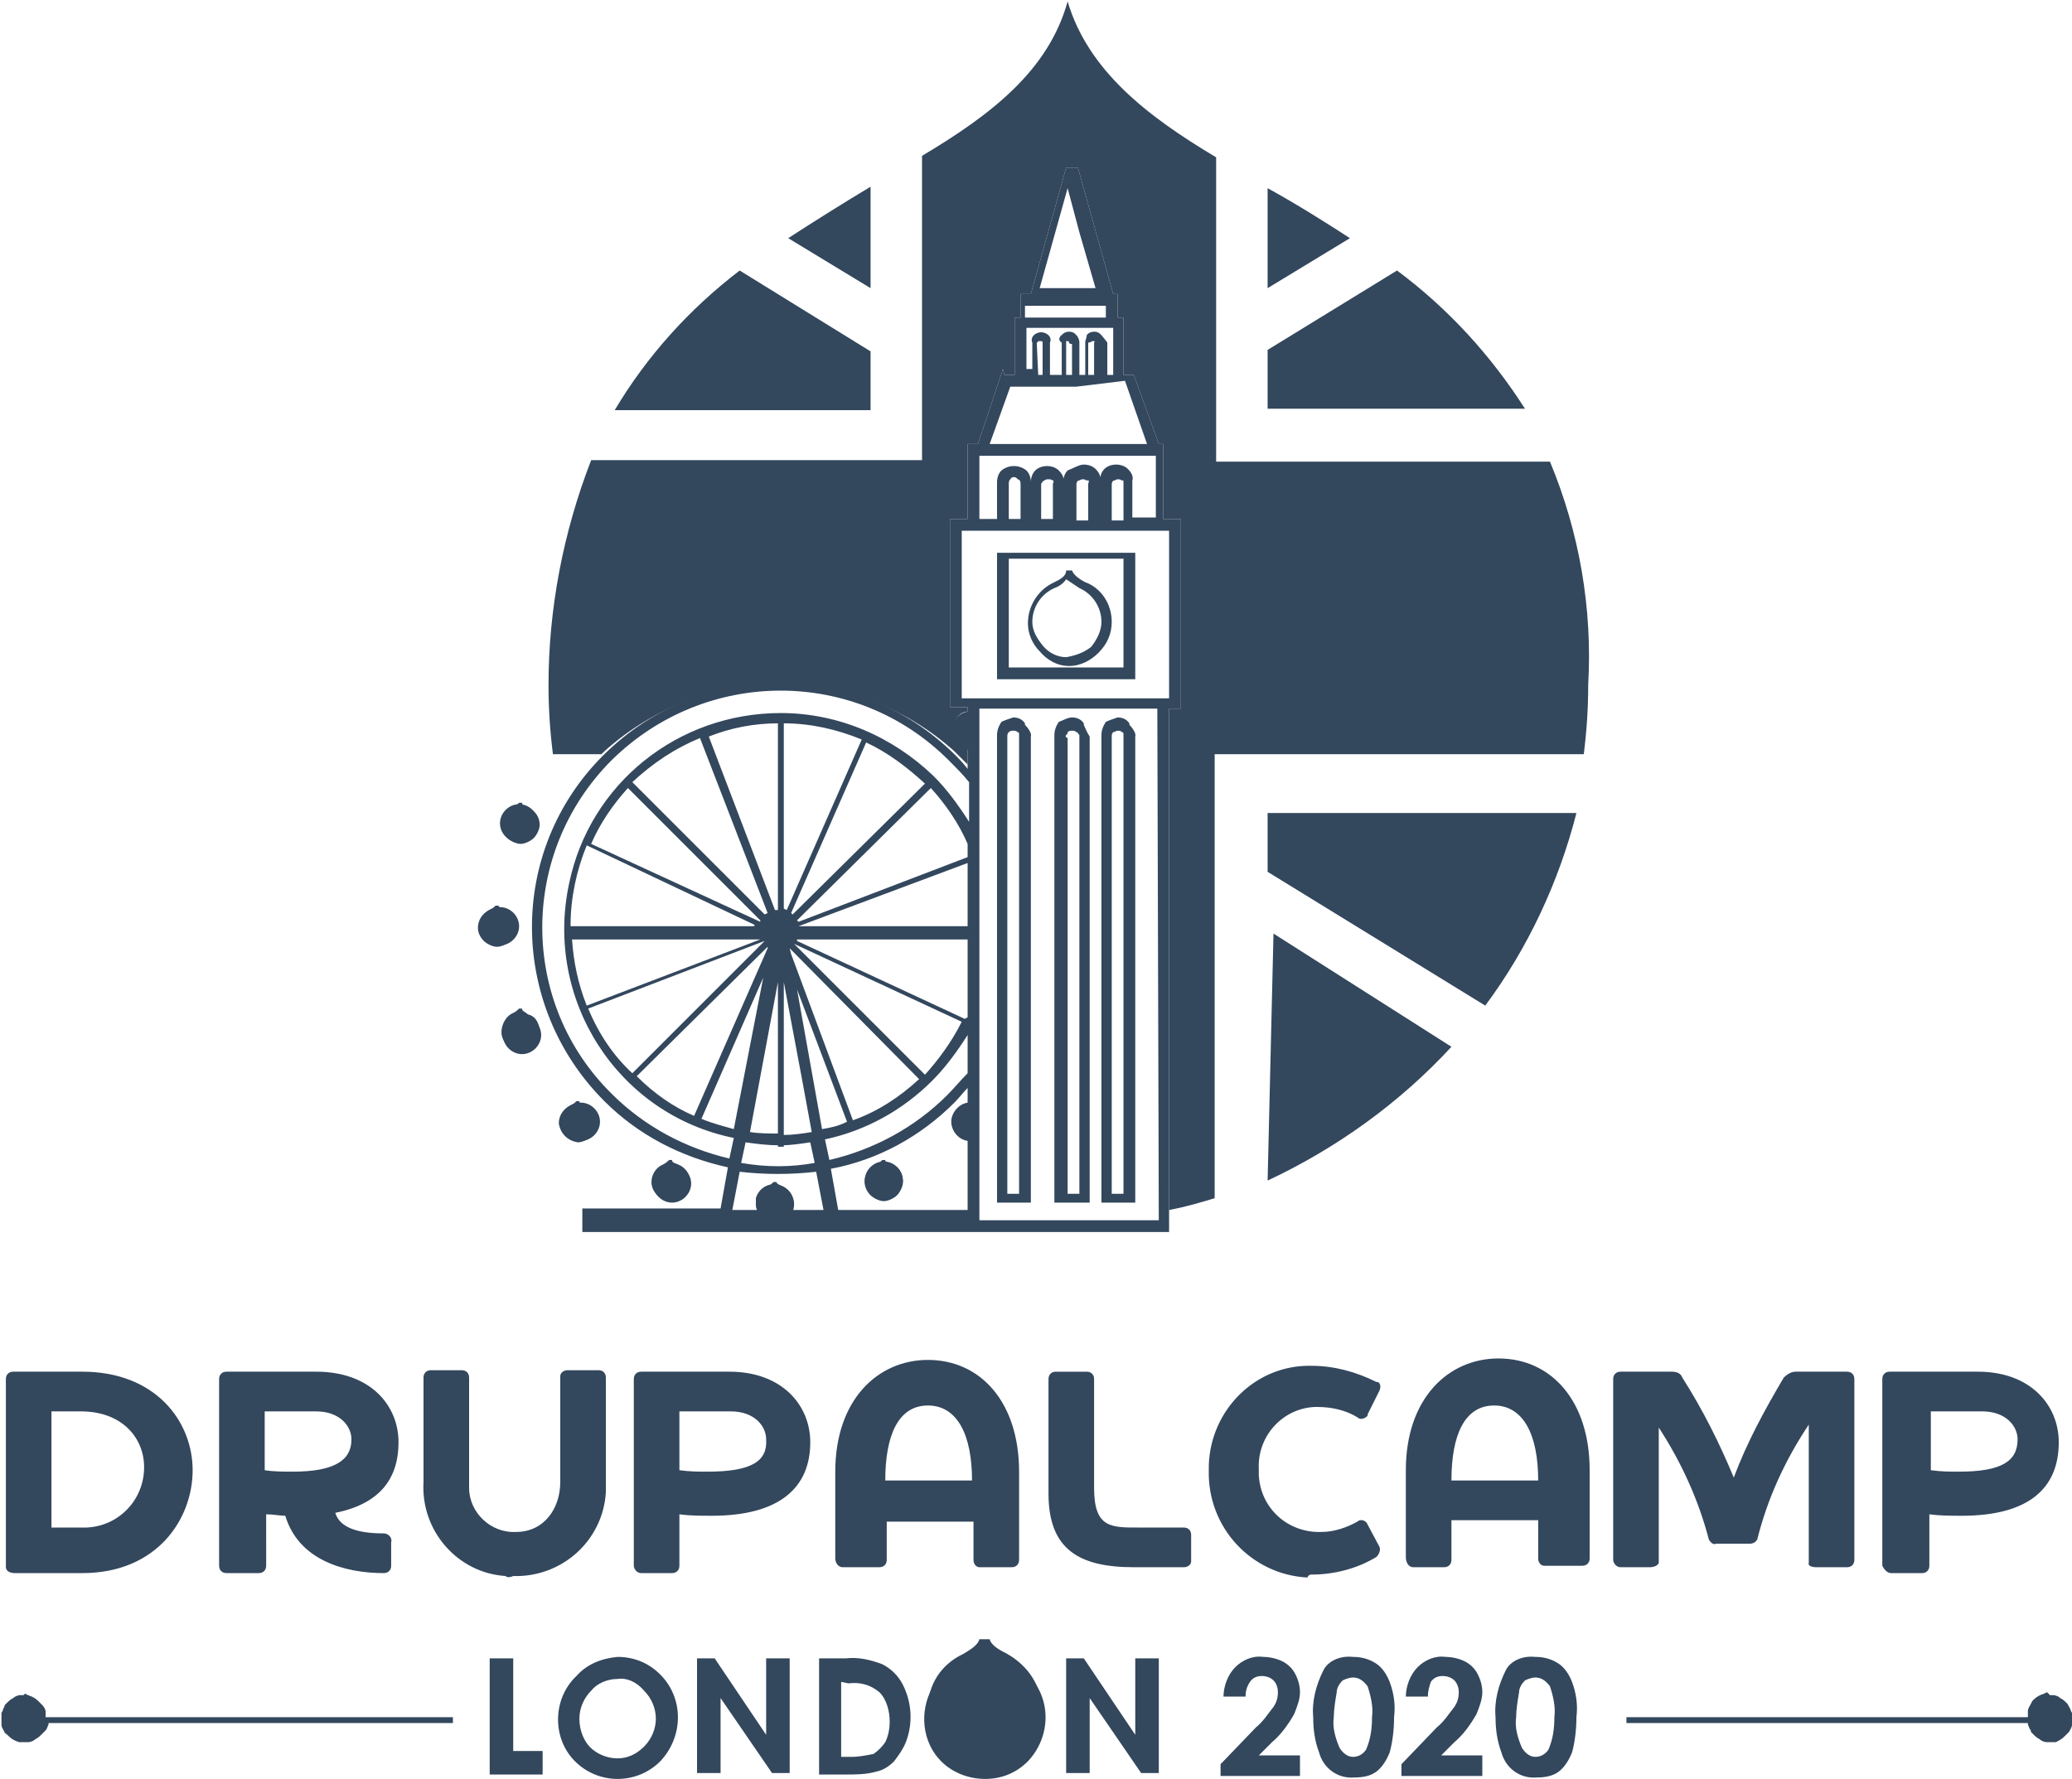 <?xml version="1.0" encoding="utf-8"?>
<!-- Generator: Adobe Illustrator 24.1.0, SVG Export Plug-In . SVG Version: 6.00 Build 0)  -->
<svg version="1.1" id="Layer_1" xmlns="http://www.w3.org/2000/svg" xmlns:xlink="http://www.w3.org/1999/xlink" x="0px" y="0px"
	 viewBox="0 0 140.9 121" style="enable-background:new 0 0 140.9 121;" xml:space="preserve">
<style type="text/css">
	.st0{fill:#33475D;}
	.st1{fill-rule:evenodd;clip-rule:evenodd;fill:#33475D;}
	.st2{clip-path:url(#SVGID_2_);}
	.st3{clip-path:url(#SVGID_4_);}
	.st4{clip-path:url(#SVGID_6_);}
	.st5{clip-path:url(#SVGID_8_);}
</style>
<path class="st0" d="M105.4,31.4H82.7V10.7C78,7.9,74,4.8,72.6,0.1c-1.3,4.7-5.2,7.7-9.9,10.5v20.7H40.2c-1.9,4.9-2.9,10.1-2.9,15.3
	c0,1.6,0.1,3.1,0.3,4.7h3.3l0.2-0.2c6.8-6.1,17-6.1,23.8,0c0.3,0.3,0.6,0.6,0.9,0.9v-1.2c-0.7-0.1-1.1-0.7-1-1.4c0.1-0.5,0.5-1,1-1
	v-0.3h-1.2V35.3h1.2v-5.1h0.7l1.7-5.1l0.1,0.4H69v-3.9h0.4V20h0.7l2.4-8.6h0.8l2.4,8.6H76v1.6h0.4v3.9h0.7l1.7,4.7h0.3v5.1h1.2v12.9
	h-0.8v34.1c1.1-0.2,2.1-0.5,3.1-0.8V51.3h25.1c0.2-1.6,0.3-3.1,0.3-4.7C108.3,41.4,107.4,36.2,105.4,31.4L105.4,31.4z M95,18.4
	l-8.8,5.4v4h17.5C101.4,24.2,98.5,21,95,18.4L95,18.4z M86.2,59.3l14.8,9.1c2.9-3.9,5-8.4,6.2-13.1h-21L86.2,59.3L86.2,59.3z
	 M59.2,23.9l-8.9-5.5c-3.4,2.6-6.3,5.8-8.5,9.5h17.4V23.9z M40.5,51.8L40.5,51.8L40.5,51.8L40.5,51.8z"/>
<path class="st1" d="M86.6,63.5l12.1,7.7c-3.5,3.8-7.8,6.9-12.5,9.1L86.6,63.5z M86.2,19.6l5.6-3.4c-1.7-1.1-3.6-2.3-5.6-3.4V19.6z
	 M59.2,19.6l-5.6-3.4c1.7-1.1,3.6-2.3,5.6-3.5V19.6z"/>
<path class="st1" d="M39.5,48.4c0.7,0,1.3,0.6,1.3,1.3s-0.6,1.3-1.3,1.3c-0.7,0-1.3-0.6-1.3-1.3C38.1,49,38.7,48.4,39.5,48.4z"/>
<path id="SVGID-5" class="st1" d="M39.5,48.4c0.7,0,1.3,0.6,1.3,1.3s-0.6,1.3-1.3,1.3c-0.7,0-1.3-0.6-1.3-1.3
	C38.1,49,38.7,48.4,39.5,48.4z"/>
<g>
	<defs>
		<path id="SVGID_1_" d="M39.5,48.4c0.7,0,1.3,0.6,1.3,1.3s-0.6,1.3-1.3,1.3c-0.7,0-1.3-0.6-1.3-1.3C38.1,49,38.7,48.4,39.5,48.4z"
			/>
	</defs>
	<use xlink:href="#SVGID_1_"  style="overflow:visible;fill:#33475D;"/>
	<clipPath id="SVGID_2_">
		<use xlink:href="#SVGID_1_"  style="overflow:visible;"/>
	</clipPath>
	<g class="st2">
		<polygon class="st0" points="72.7,28 27,0 8.6,0 8.6,15.7 50.7,41.5 8.6,67.4 8.6,83.1 27,83.1 72.7,55 118.4,83.1 136.8,83.1 
			136.8,67.4 94.7,41.5 136.8,15.7 136.8,0 118.4,0 72.7,28 		"/>
		<polygon class="st0" points="136.8,0 125.2,0 72.7,32.2 20.1,0 8.6,0 8.6,11.5 57.5,41.5 8.6,71.5 8.6,83.1 20.1,83.1 72.7,50.8 
			125.2,83.1 136.8,83.1 136.8,71.5 87.9,41.5 136.8,11.5 136.8,0 		"/>
		<polygon class="st0" points="136.8,27.8 86.2,27.8 86.2,0 58.8,0 58.8,27.8 8.6,27.8 8.6,55.3 58.8,55.3 58.8,83.1 86.2,83.1 
			86.2,55.3 136.8,55.3 136.8,27.8 		"/>
		<polygon class="st0" points="136.8,31.4 82.7,31.4 82.7,0 62.7,0 62.7,31.4 8.6,31.4 8.6,51.3 62.7,51.3 62.7,83.1 82.7,83.1 
			82.7,51.3 136.8,51.3 136.8,31.4 		"/>
	</g>
</g>
<path class="st1" d="M45.3,44.4c0.7,0,1.3,0.6,1.3,1.3s-0.6,1.3-1.3,1.3c-0.7,0-1.3-0.6-1.3-1.3C44,45,44.6,44.4,45.3,44.4z"/>
<path id="SVGID-6" class="st1" d="M45.3,44.4c0.7,0,1.3,0.6,1.3,1.3s-0.6,1.3-1.3,1.3c-0.7,0-1.3-0.6-1.3-1.3
	C44,45,44.6,44.4,45.3,44.4z"/>
<g>
	<defs>
		<path id="SVGID_3_" d="M45.3,44.4c0.7,0,1.3,0.6,1.3,1.3s-0.6,1.3-1.3,1.3c-0.7,0-1.3-0.6-1.3-1.3C44,45,44.6,44.4,45.3,44.4z"/>
	</defs>
	<use xlink:href="#SVGID_3_"  style="overflow:visible;fill:#33475D;"/>
	<clipPath id="SVGID_4_">
		<use xlink:href="#SVGID_3_"  style="overflow:visible;"/>
	</clipPath>
	<g class="st3">
		<polygon class="st0" points="72.7,28 27,0 8.6,0 8.6,15.7 50.7,41.5 8.6,67.4 8.6,83.1 27,83.1 72.7,55 118.4,83.1 136.8,83.1 
			136.8,67.4 94.7,41.5 136.8,15.7 136.8,0 118.4,0 72.7,28 		"/>
		<polygon class="st0" points="136.8,0 125.2,0 72.7,32.2 20.1,0 8.6,0 8.6,11.5 57.5,41.5 8.6,71.5 8.6,83.1 20.1,83.1 72.7,50.8 
			125.2,83.1 136.8,83.1 136.8,71.5 87.9,41.5 136.8,11.5 136.8,0 		"/>
		<polygon class="st0" points="136.8,27.8 86.2,27.8 86.2,0 58.8,0 58.8,27.8 8.6,27.8 8.6,55.3 58.8,55.3 58.8,83.1 86.2,83.1 
			86.2,55.3 136.8,55.3 136.8,27.8 		"/>
		<polygon class="st0" points="136.8,31.4 82.7,31.4 82.7,0 62.7,0 62.7,31.4 8.6,31.4 8.6,51.3 62.7,51.3 62.7,83.1 82.7,83.1 
			82.7,51.3 136.8,51.3 136.8,31.4 		"/>
	</g>
</g>
<path class="st1" d="M52.7,42.9c0.7,0,1.3,0.6,1.3,1.3s-0.6,1.3-1.3,1.3c-0.7,0-1.3-0.6-1.3-1.3C51.4,43.5,52,42.9,52.7,42.9z"/>
<path id="SVGID-7" class="st1" d="M52.7,42.9c0.7,0,1.3,0.6,1.3,1.3s-0.6,1.3-1.3,1.3c-0.7,0-1.3-0.6-1.3-1.3
	C51.4,43.5,52,42.9,52.7,42.9z"/>
<g>
	<defs>
		<path id="SVGID_5_" d="M52.7,42.9c0.7,0,1.3,0.6,1.3,1.3s-0.6,1.3-1.3,1.3c-0.7,0-1.3-0.6-1.3-1.3C51.4,43.5,52,42.9,52.7,42.9z"
			/>
	</defs>
	<use xlink:href="#SVGID_5_"  style="overflow:visible;fill:#33475D;"/>
	<clipPath id="SVGID_6_">
		<use xlink:href="#SVGID_5_"  style="overflow:visible;"/>
	</clipPath>
	<g class="st4">
		<polygon class="st0" points="72.7,28 27,0 8.6,0 8.6,15.7 50.7,41.5 8.6,67.4 8.6,83.1 27,83.1 72.7,55 118.4,83.1 136.8,83.1 
			136.8,67.4 94.7,41.5 136.8,15.7 136.8,0 118.4,0 72.7,28 		"/>
		<polygon class="st0" points="136.8,0 125.2,0 72.7,32.2 20.1,0 8.6,0 8.6,11.5 57.5,41.5 8.6,71.5 8.6,83.1 20.1,83.1 72.7,50.8 
			125.2,83.1 136.8,83.1 136.8,71.5 87.9,41.5 136.8,11.5 136.8,0 		"/>
		<polygon class="st0" points="136.8,27.8 86.2,27.8 86.2,0 58.8,0 58.8,27.8 8.6,27.8 8.6,55.3 58.8,55.3 58.8,83.1 86.2,83.1 
			86.2,55.3 136.8,55.3 136.8,27.8 		"/>
		<polygon class="st0" points="136.8,31.4 82.7,31.4 82.7,0 62.7,0 62.7,31.4 8.6,31.4 8.6,51.3 62.7,51.3 62.7,83.1 82.7,83.1 
			82.7,51.3 136.8,51.3 136.8,31.4 		"/>
	</g>
</g>
<path class="st1" d="M59.7,44.3c0.7,0,1.3,0.6,1.3,1.3c0,0.7-0.6,1.3-1.3,1.3s-1.3-0.6-1.3-1.3l0,0C58.4,44.9,58.9,44.3,59.7,44.3z"
	/>
<path id="SVGID-8" class="st1" d="M59.7,44.3c0.7,0,1.3,0.6,1.3,1.3c0,0.7-0.6,1.3-1.3,1.3s-1.3-0.6-1.3-1.3l0,0
	C58.4,44.9,58.9,44.3,59.7,44.3z"/>
<g>
	<defs>
		<path id="SVGID_7_" d="M59.7,44.3c0.7,0,1.3,0.6,1.3,1.3c0,0.7-0.6,1.3-1.3,1.3s-1.3-0.6-1.3-1.3l0,0
			C58.4,44.9,58.9,44.3,59.7,44.3z"/>
	</defs>
	<use xlink:href="#SVGID_7_"  style="overflow:visible;fill:#33475D;"/>
	<clipPath id="SVGID_8_">
		<use xlink:href="#SVGID_7_"  style="overflow:visible;"/>
	</clipPath>
	<g class="st5">
		<polygon class="st0" points="72.7,28 27,0 8.6,0 8.6,15.7 50.7,41.5 8.6,67.4 8.6,83.1 27,83.1 72.7,55 118.4,83.1 136.8,83.1 
			136.8,67.4 94.7,41.5 136.8,15.7 136.8,0 118.4,0 72.7,28 		"/>
		<polygon class="st0" points="136.8,0 125.2,0 72.7,32.2 20.1,0 8.6,0 8.6,11.5 57.5,41.5 8.6,71.5 8.6,83.1 20.1,83.1 72.7,50.8 
			125.2,83.1 136.8,83.1 136.8,71.5 87.9,41.5 136.8,11.5 136.8,0 		"/>
		<polygon class="st0" points="136.8,27.8 86.2,27.8 86.2,0 58.8,0 58.8,27.8 8.6,27.8 8.6,55.3 58.8,55.3 58.8,83.1 86.2,83.1 
			86.2,55.3 136.8,55.3 136.8,27.8 		"/>
		<polygon class="st0" points="136.8,31.4 82.7,31.4 82.7,0 62.7,0 62.7,31.4 8.6,31.4 8.6,51.3 62.7,51.3 62.7,83.1 82.7,83.1 
			82.7,51.3 136.8,51.3 136.8,31.4 		"/>
	</g>
</g>
<path class="st0" d="M53.1,48.5c3.9,0,7.6,1.6,10.4,4.3c0.9,0.9,1.7,2,2.4,3.1v-2.7c-0.4-0.5-0.9-1-1.4-1.5
	c-6.3-6.3-16.5-6.3-22.9,0c-6.3,6.3-6.3,16.5,0,22.7c2.2,2.2,5,3.7,8,4.4l0.3-1.4C42,75.8,37,68,38.7,60.1
	C40.1,53.3,46.1,48.5,53.1,48.5L53.1,48.5z M65.8,57.4c-0.6-1.4-1.5-2.7-2.5-3.8l-9.1,9l0.1,0.1l11.5-4.4V57.4z M65.8,58.7
	l-11.5,4.3l0,0h11.5V58.7z M65.8,63.9H54.2V64l11.4,5.3l0.2-0.1L65.8,63.9L65.8,63.9z M65.8,70.4c-0.7,1.1-1.5,2.2-2.4,3.1
	c-2,2-4.5,3.4-7.3,4l0.3,1.4c3-0.7,5.8-2.2,8-4.4c0.5-0.5,0.9-1,1.4-1.5L65.8,70.4L65.8,70.4z M65.8,74c-0.3,0.3-0.6,0.7-0.9,1
	c-2.3,2.3-5.2,3.9-8.4,4.5l0.5,2.8h8.8v-4.7c-0.7-0.1-1.2-0.8-1.1-1.5c0.1-0.5,0.5-1,1.1-1.1V74L65.8,74z M65.9,83.8H39.6v-1.6H49
	l0.5-2.8c-3.2-0.7-6.1-2.2-8.4-4.5c-6.5-6.5-6.6-17-0.1-23.5c0,0,0.1-0.1,0.1-0.1c6.6-6.5,17.2-6.5,23.8,0c0.3,0.3,0.6,0.6,0.9,1
	v-1.3c-0.7-0.1-1.2-0.8-1.1-1.5c0.1-0.5,0.5-1,1.1-1.1v-0.3h-1.2V35.3h1.2v-5.1h0.7l1.7-5.1l0.1,0.4H69v-3.9h0.4V20h0.7l2.4-8.6h0.8
	l2.4,8.6H76v1.6h0.4v3.9h0.7l1.7,4.7h0.3v5.1h1.2v12.9h-0.8v35.6H65.9z M73.7,31.6c0.3,0,0.6,0.1,0.8,0.3c0.2,0.2,0.4,0.5,0.3,0.8
	v2.5l0,0v-2.5c0-0.3,0.1-0.6,0.3-0.8c0.2-0.2,0.5-0.3,0.8-0.3c0.3,0,0.6,0.1,0.8,0.3c0.2,0.2,0.4,0.5,0.3,0.8v2.5h1.6V31H66.6v4.3
	h1.2v-2.5c0-0.3,0.1-0.6,0.3-0.8c0.5-0.4,1.2-0.4,1.7,0c0.2,0.2,0.3,0.5,0.3,0.8v2.5l0,0v-2.5c0-0.3,0.1-0.6,0.3-0.8
	c0.2-0.2,0.5-0.3,0.8-0.3c0.3,0,0.6,0.1,0.8,0.3c0.2,0.2,0.4,0.5,0.3,0.8v2.5l0,0v-2.5c0-0.3,0.1-0.6,0.3-0.8
	C73.1,31.8,73.4,31.6,73.7,31.6z M73.9,32.7c-0.1-0.1-0.2-0.1-0.3-0.1c-0.1,0-0.2,0.1-0.3,0.1c-0.1,0.1-0.1,0.2-0.1,0.3v2.4h0.8
	v-2.5C74.1,32.7,74,32.6,73.9,32.7L73.9,32.7z M76.3,32.7c-0.1-0.1-0.2-0.1-0.3-0.1c-0.1,0-0.2,0.1-0.3,0.1
	c-0.1,0.1-0.1,0.2-0.1,0.3v2.4h0.8v-2.5C76.4,32.7,76.4,32.6,76.3,32.7L76.3,32.7z M71.6,32.7c-0.1-0.1-0.2-0.1-0.3-0.1
	c-0.1,0-0.2,0-0.3,0.1c-0.1,0-0.1,0.1-0.2,0.2v2.4h0.8v-2.4C71.7,32.7,71.6,32.6,71.6,32.7L71.6,32.7z M76,48.8
	c0.3,0,0.6,0.1,0.8,0.4v0.1c0,0,0.5,0.5,0.4,0.8v31.7h-2.3V50c0-0.3,0.1-0.6,0.3-0.9C75.4,49,75.7,48.9,76,48.8z M76.3,49.8
	c-0.1-0.1-0.2-0.1-0.3-0.1c-0.1,0-0.2,0.1-0.3,0.1c-0.1,0.1-0.1,0.2-0.1,0.3v31.1h0.8V50C76.4,49.9,76.4,49.8,76.3,49.8L76.3,49.8z
	 M72.9,48.8c0.3,0,0.6,0.1,0.8,0.4v0.1c0,0,0.2,0.5,0.4,0.8v31.7h-2.4V50c0-0.3,0.1-0.6,0.3-0.9C72.3,49,72.6,48.8,72.9,48.8z
	 M73.2,49.8c-0.1-0.1-0.2-0.1-0.3-0.1c-0.1,0-0.2,0-0.3,0.1v0.1c0,0-0.3,0.2,0,0.3v31h0.8V50C73.3,49.9,73.3,49.8,73.2,49.8
	L73.2,49.8z M68.9,48.8c0.3,0,0.6,0.1,0.8,0.4v0.1c0,0,0.5,0.5,0.4,0.8v31.7h-2.3V50c0-0.3,0.1-0.6,0.3-0.9
	C68.3,49,68.6,48.9,68.9,48.8z M69.2,49.8c-0.1-0.1-0.2-0.1-0.3-0.1c-0.1,0-0.2,0-0.3,0.1c-0.1,0.1-0.1,0.2-0.1,0.3v31.1h0.8V50
	C69.3,49.9,69.3,49.8,69.2,49.8L69.2,49.8z M78.7,48.2H66.6v34.8h12.2L78.7,48.2L78.7,48.2z M68.2,37.6h9v8.6h-9.4v-8.6H68.2z
	 M76.4,38h-7.8v7.4h7.8C76.4,45.5,76.4,38,76.4,38z M69.2,32.6c-0.1-0.2-0.4-0.2-0.5,0c0,0,0,0,0,0c-0.1,0.1-0.1,0.2-0.1,0.3v2.4
	h0.8v-2.4C69.4,32.7,69.3,32.6,69.2,32.6L69.2,32.6z M79.3,36.1H65.4v11.4h14.1V36.1H79.3z M67.3,30.2h10.7l-1.5-4.3l-3.3,0.4h-4.5
	L67.3,30.2L67.3,30.2z M69.8,25.1h0.4v-1.8c-0.1-0.2,0-0.4,0.1-0.5l0,0c0.1-0.1,0.3-0.2,0.5-0.2c0.2,0,0.4,0.1,0.5,0.2l0,0
	c0.1,0.1,0.2,0.3,0.1,0.5v2.2h0.8v-2.2C72,23.2,72,23,72.1,22.9c0,0,0-0.1,0.1-0.1l0,0c0.2-0.3,0.7-0.3,0.9-0.1c0,0,0,0,0.1,0.1l0,0
	c0.1,0.1,0.2,0.3,0.2,0.5v2.2h0.4v-2.2c0-0.2,0.1-0.3,0.1-0.5l0,0c0.2-0.3,0.7-0.3,0.9-0.1c0,0,0,0,0.1,0.1l0,0
	c0.1,0.1,0.4,0.5,0.4,0.5v2.2h0.4v-3.2h-5.9L69.8,25.1L69.8,25.1z M70.6,25.5h0.3v-2.2c0,0,0-0.1-0.1-0.1l0,0c0,0-0.1,0-0.1,0
	c0,0-0.1,0-0.1,0l0,0c0,0,0,0.1-0.1,0.1L70.6,25.5L70.6,25.5z M72.6,23.2c0,0-0.1,0-0.1,0l0,0c0,0,0,0.1,0,0.1v2.2h0.4v-2.1
	c-0.2,0-0.2-0.1-0.2-0.1l0,0C72.7,23.2,72.6,23.2,72.6,23.2L72.6,23.2z M74.3,23.2C74.3,23.2,74.3,23.2,74.3,23.2L74.3,23.2
	c-0.2,0.1-0.2,0.1-0.3,0.1v2.2h0.4v-2.1c0,0,0-0.1,0-0.1C74.5,23.2,74.4,23.2,74.3,23.2L74.3,23.2C74.4,23.2,74.4,23.2,74.3,23.2
	L74.3,23.2z M69.7,21.6h5.5v-0.8h-5.5L69.7,21.6L69.7,21.6z M73.4,15.8l-0.8-3l-1.9,6.8h3.8L73.4,15.8L73.4,15.8z M47.2,75.9l5-11.4
	v-0.1l-8.9,8.8C44.5,74.4,45.8,75.3,47.2,75.9L47.2,75.9z M53.5,61.9l5.1-11.6c-1.7-0.7-3.5-1.1-5.3-1.1v12.6L53.5,61.9L53.5,61.9z
	 M58.9,50.5l-5.1,11.6l0.1,0.1l9-8.9l0,0C61.7,52.2,60.4,51.2,58.9,50.5L58.9,50.5z M51.9,66.5l-4.2,9.6c0.7,0.3,1.5,0.5,2.2,0.7
	L51.9,66.5L51.9,66.5z M43,73l9-9l0,0l-12,4.6C40.7,70.3,41.7,71.8,43,73L43,73z M39.9,68.4l11.8-4.5H38.9
	C39,65.4,39.3,66.9,39.9,68.4z M40.2,57.4l11.5,5.3c0,0,0-0.1,0-0.1l-9-9C41.7,54.7,40.8,56,40.2,57.4L40.2,57.4z M65.4,69.5
	L54,64.2l8.9,8.9l0,0C63.8,72.1,64.7,70.9,65.4,69.5L65.4,69.5z M51.3,62.9l-11.4-5.4c-0.7,1.7-1.1,3.6-1.1,5.4v0.1h12.5V62.9z
	 M43,53.2l9,9l0.2-0.1l-4.6-11.9C45.9,50.9,44.4,51.9,43,53.2L43,53.2z M62.5,73.4l-8.8-8.9l0.1,0.4L58,76.2
	C59.7,75.6,61.2,74.6,62.5,73.4z M48.2,50.1l4.5,11.8h0.2V49.2C51.3,49.2,49.7,49.5,48.2,50.1z M57.6,76.3l-3.4-9l1.7,9.5
	C56.5,76.7,57,76.6,57.6,76.3L57.6,76.3z M53.3,66.8v10.4c0.6,0,1.3-0.1,1.9-0.2l-0.7-3.8L53.3,66.8z M53.3,77.8v0.2h-0.4v-0.1
	c-0.7,0-1.5-0.1-2.2-0.2l-0.3,1.4c1.7,0.3,3.4,0.3,5,0l-0.3-1.4c-0.7,0.1-1.3,0.2-2,0.2L53.3,77.8z M52.9,77.1V66.8L51,77
	C51.6,77.1,52.3,77.1,52.9,77.1L52.9,77.1z M50.3,79.7l-0.5,2.6h1.7c-0.1-0.2-0.1-0.5-0.1-0.8c0.2-0.7,0.9-1.1,1.6-0.9
	c0.7,0.2,1.1,0.9,0.9,1.6c0,0,0,0.1,0,0.1h2.1l-0.5-2.6C53.8,79.9,52,79.9,50.3,79.7z M59.7,44.2c0.7,0,1.3,0.6,1.3,1.3
	c0,0.7-0.6,1.3-1.3,1.3s-1.3-0.6-1.3-1.3l0,0C58.4,44.8,58.9,44.2,59.7,44.2z M52.7,42.9c0.7,0,1.3,0.6,1.3,1.3s-0.6,1.3-1.3,1.3
	c-0.7,0-1.3-0.6-1.3-1.3C51.4,43.5,52,42.9,52.7,42.9z M45.3,44.4c0.7,0,1.3,0.6,1.3,1.3s-0.6,1.3-1.3,1.3c-0.7,0-1.3-0.6-1.3-1.3
	C44,45,44.6,44.4,45.3,44.4z M39.5,48.4c0.7,0,1.3,0.6,1.3,1.3s-0.6,1.3-1.3,1.3c-0.7,0-1.3-0.6-1.3-1.3
	C38.1,49,38.7,48.4,39.5,48.4z M35.3,54.7c0.7,0,1.3,0.6,1.3,1.3s-0.6,1.3-1.3,1.3c-0.7,0-1.3-0.6-1.3-1.3
	C34,55.3,34.6,54.7,35.3,54.7C35.3,54.7,35.3,54.7,35.3,54.7z M34,61.7c0.7,0,1.3,0.6,1.3,1.3s-0.6,1.3-1.3,1.3
	c-0.7,0-1.3-0.6-1.3-1.3C32.6,62.3,33.2,61.7,34,61.7z M35.5,69.1c0.7,0,1.3,0.6,1.3,1.3s-0.6,1.3-1.3,1.3c-0.7,0-1.3-0.6-1.3-1.3
	C34.1,69.7,34.7,69.1,35.5,69.1z M39.5,75c0.7,0,1.3,0.6,1.3,1.3s-0.6,1.3-1.3,1.3c-0.7,0-1.3-0.6-1.3-1.3
	C38.1,75.6,38.7,75,39.5,75z M45.7,79.2c0.7,0,1.3,0.6,1.3,1.3c0,0.7-0.6,1.3-1.3,1.3c0,0,0,0,0,0c-0.7,0-1.3-0.6-1.3-1.3
	C44.4,79.8,45,79.2,45.7,79.2z M60.1,79c0.7,0,1.3,0.6,1.3,1.3s-0.6,1.3-1.3,1.3s-1.3-0.6-1.3-1.3l0,0C58.8,79.6,59.4,79,60.1,79z"
	/>
<path class="st0" d="M75.6,42.3c0,0.8-0.3,1.5-0.9,2.1c-0.5,0.5-1.2,0.9-2,0.9l0,0c-0.8,0-1.5-0.4-2-1c-0.5-0.5-0.8-1.2-0.8-1.9l0,0
	c0-1.2,0.7-2.3,1.8-2.8c0.4-0.2,0.8-0.4,0.8-0.8h0.4c0.1,0.3,0.5,0.6,0.9,0.8C74.9,40,75.6,41.1,75.6,42.3L75.6,42.3z M74.2,44
	c0.4-0.5,0.7-1.1,0.7-1.7c0-1-0.6-1.9-1.5-2.3c-0.3-0.2-0.6-0.4-0.9-0.6c-0.2,0.3-0.5,0.5-0.8,0.6c-0.9,0.4-1.5,1.3-1.5,2.3l0,0
	c0,0.6,0.3,1.1,0.7,1.6c0.4,0.5,1,0.8,1.6,0.8l0,0C73.1,44.6,73.7,44.4,74.2,44L74.2,44z"/>
<path class="st0" d="M1,107h4.6c5.1,0,7.5-3.7,7.5-7s-2.5-6.7-7.5-6.7H0.9c-0.3,0-0.5,0.2-0.5,0.5c0,0,0,0,0,0.1v12.7
	C0.4,106.8,0.6,107,1,107L1,107z M3.5,103.8V96h2c2.8,0,4.3,1.8,4.3,3.8c0,2.2-1.7,4-3.9,4.1c-0.1,0-0.3,0-0.4,0H3.5z M26.1,104.3
	c-1.8,0-3-0.4-3.3-1.4c3-0.6,4.3-2.3,4.3-4.8s-1.9-4.8-5.6-4.8h-6.1c-0.3,0-0.5,0.2-0.5,0.5v12.7c0,0.3,0.2,0.5,0.5,0.5
	c0,0,0,0,0.1,0h2.1c0.3,0,0.5-0.2,0.5-0.5c0,0,0,0,0-0.1V103c0.5,0,0.9,0.1,1.3,0.1c0.9,3,4,3.9,6.7,3.9c0.3,0,0.5-0.2,0.5-0.5v-1.6
	C26.7,104.6,26.4,104.3,26.1,104.3C26.1,104.3,26.1,104.3,26.1,104.3L26.1,104.3z M18,96h3.5c1.6,0,2.4,1,2.4,1.9
	c0,1.4-1.1,2.2-4,2.2c-0.6,0-1.3,0-1.9-0.1L18,96L18,96z M34.9,107.2c3.3,0.1,6.1-2.4,6.3-5.7c0-0.2,0-0.4,0-0.7v-7.1
	c0-0.3-0.2-0.5-0.5-0.5h-2.1c-0.3,0-0.5,0.2-0.5,0.4c0,0,0,0,0,0.1v7.1c0,1.8-1.1,3.4-3,3.4c-1.7,0.1-3.2-1.3-3.2-3
	c0-0.1,0-0.2,0-0.3v-7.2c0-0.3-0.2-0.5-0.5-0.5h-2.1c-0.3,0-0.5,0.2-0.5,0.5v7.1c-0.2,3.3,2.3,6.2,5.6,6.4
	C34.4,107.3,34.7,107.3,34.9,107.2z M43.6,107h2.1c0.3,0,0.5-0.2,0.5-0.5c0,0,0,0,0-0.1V103c0.7,0.1,1.5,0.1,2.2,0.1
	c4.6,0,6.7-1.9,6.7-5c0-2.5-1.9-4.8-5.5-4.8h-6c-0.3,0-0.5,0.2-0.5,0.5v12.7C43.1,106.7,43.3,107,43.6,107
	C43.6,107,43.6,107,43.6,107L43.6,107z M48.1,100.1c-0.6,0-1.2,0-1.9-0.1v-4h3.5c1.6,0,2.4,1,2.4,1.9
	C52.2,99.4,51.1,100.1,48.1,100.1L48.1,100.1z M57.3,106.6h2.5c0.3,0,0.5-0.2,0.5-0.5c0,0,0,0,0,0v-2.6h5.9v2.6
	c0,0.3,0.2,0.5,0.4,0.5c0,0,0,0,0.1,0h2.1c0.3,0,0.5-0.2,0.5-0.5c0,0,0,0,0-0.1v-5.9c0-4.7-2.6-7.6-6.2-7.6c-3.4,0-6.3,2.7-6.3,7.6
	v5.9C56.8,106.3,57,106.6,57.3,106.6C57.3,106.6,57.3,106.6,57.3,106.6L57.3,106.6z M60.2,100.7c0-3.1,0.9-5.1,2.9-5.1s3,2,3,5.1
	L60.2,100.7z M77.1,106.6h3.4c0.3,0,0.5-0.2,0.5-0.4c0,0,0,0,0-0.1v-1.7c0-0.3-0.2-0.5-0.5-0.5l0,0h-2.9c-2,0-3.2,0.1-3.2-2.7v-7.4
	c0-0.3-0.2-0.5-0.5-0.5h-2.1c-0.3,0-0.5,0.2-0.5,0.5v7.8C71.3,105.4,73.4,106.6,77.1,106.6L77.1,106.6z M89.2,107.1
	c1.5,0,3.1-0.4,4.4-1.2c0.2-0.2,0.3-0.5,0.2-0.7l-0.8-1.5c-0.1-0.3-0.5-0.4-0.7-0.2c0,0,0,0,0,0c-0.7,0.4-1.6,0.7-2.4,0.7
	c-2.3,0.1-4.2-1.6-4.3-3.9c0-0.1,0-0.3,0-0.4c-0.1-2.2,1.6-4.1,3.8-4.2c0.1,0,0.1,0,0.2,0c0.9,0,1.9,0.2,2.7,0.7
	c0.2,0.2,0.5,0.1,0.7-0.1c0,0,0,0,0-0.1l0.8-1.6c0.1-0.2,0.1-0.5-0.1-0.6c0,0,0,0-0.1,0c-1.4-0.7-2.9-1.1-4.4-1.1
	c-3.8-0.1-6.9,3-7,6.8c0,0.1,0,0.2,0,0.3c-0.1,3.9,2.9,7.1,6.7,7.3C89,107.1,89.1,107.1,89.2,107.1L89.2,107.1z M96.1,106.6h2.1
	c0.3,0,0.5-0.2,0.5-0.5c0,0,0,0,0-0.1v-2.6h5.9v2.6c0,0.3,0.2,0.5,0.4,0.5c0,0,0,0,0.1,0h2.5c0.3,0,0.5-0.2,0.5-0.5c0,0,0,0,0-0.1
	v-5.9c0-4.7-2.6-7.6-6.2-7.6c-3.4,0-6.3,2.7-6.3,7.6v5.9C95.6,106.3,95.8,106.6,96.1,106.6C96.1,106.6,96.1,106.6,96.1,106.6z
	 M98.7,100.7c0-3.1,0.9-5.1,2.9-5.1s3,2,3,5.1L98.7,100.7z M110.2,106.6h2c0,0,0.5,0,0.6-0.3v-9.2c1.5,2.3,2.7,4.9,3.4,7.6
	c0.1,0.2,0.3,0.4,0.5,0.3h2.3c0.2,0,0.4-0.1,0.5-0.3c0.7-2.8,1.9-5.4,3.5-7.8v9.4c-0.1,0.3,0.5,0.3,0.5,0.3h2.1
	c0.3,0,0.5-0.2,0.5-0.5c0,0,0,0,0-0.1V93.8c0-0.3-0.2-0.5-0.5-0.5h-3.5c-0.3,0-0.6,0.2-0.8,0.4c-1.3,2.2-2.5,4.4-3.4,6.8
	c-1-2.4-2.1-4.6-3.5-6.8c-0.1-0.3-0.4-0.4-0.7-0.4h-3.5c-0.3,0-0.5,0.2-0.5,0.5v12.3C109.7,106.3,109.9,106.6,110.2,106.6
	C110.2,106.6,110.2,106.6,110.2,106.6L110.2,106.6z M128.6,107h2.1c0.3,0,0.5-0.2,0.5-0.5c0,0,0,0,0-0.1V103
	c0.7,0.1,1.5,0.1,2.2,0.1c4.6,0,6.6-1.9,6.6-5c0-2.5-1.9-4.8-5.5-4.8h-6c-0.3,0-0.5,0.2-0.5,0.5v12.7
	C128.1,106.7,128.3,107,128.6,107C128.6,107,128.6,107,128.6,107L128.6,107z M133.2,100.1c-0.6,0-1.2,0-1.9-0.1v-4h3.5
	c1.6,0,2.4,1,2.4,1.9C137.2,99.4,136.1,100.1,133.2,100.1L133.2,100.1z"/>
<path class="st0" d="M1.6,115.3H1.4c-0.2,0-0.4,0.1-0.5,0.2c-0.2,0.1-0.3,0.2-0.5,0.4c-0.1,0.1-0.1,0.1-0.1,0.2
	c-0.1,0.1-0.1,0.3-0.2,0.4c0,0.1,0,0.1,0,0.2c0,0.1,0,0.3,0,0.4c0,0.1,0,0.1,0,0.2c0,0.2,0.1,0.3,0.2,0.5c0,0.1,0.1,0.1,0.2,0.2
	l0.1,0.1c0.2,0.2,0.4,0.3,0.7,0.4h0.2h0.4c0.2,0,0.4-0.1,0.5-0.2c0.2-0.1,0.3-0.2,0.5-0.4c0.1-0.1,0.1-0.1,0.2-0.2
	c0.1-0.1,0.1-0.2,0.2-0.4c0,0,0-0.1,0-0.1h27.5v-0.4H3.1c0-0.1,0-0.2,0-0.4c0-0.1-0.1-0.3-0.2-0.4l-0.2-0.2l-0.1-0.1
	c-0.2-0.2-0.4-0.3-0.7-0.4l-0.2-0.1L1.6,115.3z"/>
<path class="st0" d="M139.4,115.3h0.2c0.2,0,0.4,0.1,0.5,0.2c0.2,0.1,0.3,0.2,0.5,0.4l0.1,0.2c0.1,0.1,0.1,0.3,0.2,0.4
	c0,0.1,0,0.1,0,0.2c0,0.1,0,0.3,0,0.4c0,0.1,0,0.1,0,0.2c0,0.2-0.1,0.3-0.2,0.5l-0.2,0.2l-0.1,0.1c-0.2,0.2-0.4,0.3-0.6,0.4h-0.2
	h-0.4c-0.2,0-0.4-0.1-0.5-0.2c-0.2-0.1-0.3-0.2-0.5-0.4c-0.1-0.1-0.1-0.1-0.1-0.2c-0.1-0.1-0.1-0.2-0.2-0.4c0,0,0-0.1,0-0.1h-27.3
	v-0.4h27.3c0-0.1,0-0.2,0-0.4c0-0.2,0.1-0.3,0.2-0.5l0.1-0.2l0.1-0.1c0.2-0.2,0.4-0.3,0.7-0.4l0.2-0.1L139.4,115.3z"/>
<path class="st0" d="M70.8,116.4c0,1-0.4,2-1.2,2.7c-0.7,0.7-1.7,1.1-2.7,1.1l0,0c-1,0-2-0.5-2.7-1.3c-0.7-0.7-1.1-1.6-1.1-2.6v-0.1
	c0-1.6,0.9-3,2.4-3.7c0.5-0.3,1-0.6,1.1-1h0.7c0.1,0.4,0.6,0.7,1.2,1C69.9,113.3,70.9,114.7,70.8,116.4L70.8,116.4z"/>
<path class="st0" d="M33.3,112.8h1.6v6.3h2v1.6h-3.6V112.8z"/>
<path class="st0" d="M42,112.7c1.1,0,2.1,0.4,2.9,1.2c1.6,1.6,1.6,4.2,0,5.9c-1.6,1.6-4.2,1.6-5.8,0c-1.6-1.6-1.5-4.3,0.1-5.8
	C39.9,113.2,40.9,112.8,42,112.7L42,112.7z M42,114.2c-0.7,0-1.4,0.3-1.8,0.8c-0.5,0.5-0.8,1.2-0.8,1.9c0,0.8,0.3,1.6,0.9,2.1
	c0.5,0.4,1.1,0.6,1.7,0.6c0.7,0,1.3-0.3,1.8-0.8c0.5-0.5,0.8-1.2,0.8-1.9c0-0.7-0.3-1.4-0.8-1.9C43.3,114.4,42.6,114.1,42,114.2
	L42,114.2z"/>
<path class="st0" d="M47.4,112.8h1.2l3.5,5.2v-5.2h1.6v7.8h-1.2l-3.5-5.1v5.1h-1.6V112.8z"/>
<path class="st0" d="M55.7,112.8h1.8c0.9-0.1,1.7,0.1,2.5,0.4c0.6,0.3,1.1,0.8,1.4,1.4c0.6,1.2,0.7,2.6,0.2,3.9
	c-0.2,0.5-0.5,0.9-0.8,1.3c-0.3,0.3-0.7,0.6-1.2,0.7c-0.7,0.2-1.4,0.2-2.1,0.2h-1.8V112.8z M57.2,114.4v5.1h0.7c0.5,0,1-0.1,1.5-0.2
	c0.3-0.2,0.6-0.5,0.8-0.8c0.2-0.4,0.3-0.9,0.3-1.4c0-0.7-0.2-1.5-0.7-2c-0.6-0.5-1.3-0.7-2.1-0.6L57.2,114.4z"/>
<path class="st0" d="M67,112.7c1.1,0,2.2,0.4,2.9,1.2c1.6,1.6,1.6,4.2,0,5.9c-0.8,0.8-1.8,1.2-2.9,1.2c-1.1,0-2.2-0.4-3-1.2
	c-1.3-1.3-1.5-3.4-0.6-5C64.1,113.5,65.5,112.7,67,112.7L67,112.7z M67,114.2c-0.7,0-1.4,0.3-1.8,0.8c-0.5,0.5-0.8,1.2-0.7,1.9
	c0,0.8,0.3,1.6,0.9,2.1c0.5,0.4,1.1,0.6,1.7,0.6c0.7,0,1.3-0.3,1.8-0.8c1-1.1,1-2.7,0-3.8C68.3,114.4,67.7,114.1,67,114.2L67,114.2z
	"/>
<path class="st0" d="M72.5,112.8h1.2l3.5,5.2v-5.2h1.6v7.8h-1.2l-3.5-5.1v5.1h-1.6V112.8z"/>
<path class="st0" d="M54,44.3c0,0.3-0.1,0.7-0.4,0.9c-0.2,0.2-0.6,0.4-0.9,0.4l0,0c-0.3,0-0.7-0.2-0.9-0.4c-0.2-0.2-0.4-0.5-0.4-0.9
	l0,0c0-0.5,0.3-1,0.8-1.2c0.2-0.1,0.3-0.2,0.4-0.3h0.2c0,0.1,0.2,0.2,0.4,0.3C53.7,43.3,54,43.8,54,44.3L54,44.3z"/>
<path class="st0" d="M61,45.5c0,0.3-0.1,0.7-0.4,0.9c-0.2,0.2-0.6,0.4-0.9,0.4l0,0c-0.7-0.1-1.2-0.6-1.3-1.3l0,0
	c0-0.5,0.3-1,0.8-1.2c0.2-0.1,0.3-0.2,0.4-0.3h0.2c0,0.2,0.2,0.2,0.4,0.4C60.7,44.5,61,45,61,45.5L61,45.5z"/>
<path class="st0" d="M46.5,45.8c0,0.3-0.1,0.7-0.4,0.9c-0.2,0.2-0.6,0.4-0.9,0.4l0,0c-0.7,0-1.3-0.6-1.3-1.3l0,0
	c0-0.5,0.3-1,0.8-1.2c0.2-0.1,0.3-0.2,0.4-0.3h0.2c0,0.2,0.2,0.2,0.4,0.4C46.2,44.8,46.5,45.3,46.5,45.8z"/>
<path class="st0" d="M40.6,49.8c0,0.3-0.1,0.7-0.4,0.9c-0.2,0.2-0.6,0.4-0.9,0.4l0,0c-0.7,0-1.3-0.6-1.3-1.3l0,0
	c0-0.5,0.3-1,0.8-1.2c0.2-0.1,0.3-0.2,0.4-0.3h0.2c0,0.2,0.2,0.2,0.4,0.4C40.3,48.8,40.6,49.3,40.6,49.8L40.6,49.8z"/>
<path class="st0" d="M36.7,56.1c0,0.3-0.2,0.7-0.4,0.9c-0.2,0.2-0.6,0.4-0.9,0.4l0,0c-0.3,0-0.7-0.2-0.9-0.4
	c-0.2-0.2-0.4-0.5-0.4-0.9l0,0c0-0.5,0.3-1,0.8-1.2c0.2-0.1,0.3-0.2,0.4-0.3h0.2c0,0.2,0.2,0.2,0.4,0.4
	C36.4,55.1,36.7,55.6,36.7,56.1L36.7,56.1z"/>
<path class="st0" d="M35.1,63.1c0,0.3-0.1,0.7-0.4,0.9c-0.2,0.2-0.6,0.4-0.9,0.4l0,0c-0.3,0-0.7-0.2-0.9-0.4
	c-0.2-0.2-0.4-0.5-0.4-0.9l0,0c0-0.5,0.3-1,0.8-1.2c0.2-0.1,0.3-0.2,0.4-0.3h0.2c0,0.1,0.2,0.2,0.4,0.3
	C34.8,62.1,35.1,62.6,35.1,63.1L35.1,63.1z"/>
<path class="st0" d="M36.7,70.2c0,0.4-0.2,0.7-0.4,0.9c-0.2,0.2-0.6,0.4-0.9,0.4l0,0c-0.3,0-0.7-0.2-0.9-0.4
	c-0.2-0.2-0.4-0.5-0.4-0.9l0,0c0-0.5,0.3-1.1,0.8-1.3c0.2-0.1,0.3-0.2,0.4-0.3h0.2c0,0.2,0.2,0.2,0.4,0.4
	C36.4,69.1,36.7,69.6,36.7,70.2z"/>
<path class="st0" d="M40.6,76.4c0,0.4-0.1,0.7-0.4,0.9c-0.2,0.2-0.6,0.4-0.9,0.4l0,0c-0.7-0.1-1.2-0.6-1.3-1.3l0,0
	c0-0.5,0.3-1,0.8-1.2c0.2-0.1,0.3-0.2,0.4-0.3h0.2c0,0.2,0.2,0.2,0.4,0.4C40.4,75.4,40.7,75.9,40.6,76.4L40.6,76.4z"/>
<path class="st0" d="M46.9,80.4c0,0.3-0.2,0.7-0.4,0.9c-0.2,0.2-0.6,0.4-0.9,0.4l0,0c-0.3,0-0.7-0.2-0.9-0.4
	c-0.2-0.2-0.4-0.5-0.4-0.9l0,0c0-0.5,0.3-1,0.8-1.2c0.2-0.1,0.3-0.2,0.4-0.3h0.2c0,0.2,0.2,0.2,0.4,0.3
	C46.6,79.4,46.9,79.8,46.9,80.4z"/>
<path class="st0" d="M54,81.9c0,0.3-0.1,0.7-0.4,0.9c-0.2,0.2-0.6,0.4-0.9,0.4l0,0c-0.3,0-0.7-0.2-0.9-0.4c-0.2-0.2-0.4-0.5-0.4-0.9
	l0,0c0-0.5,0.3-1,0.8-1.2c0.2-0.1,0.3-0.2,0.4-0.3h0.2c0,0.1,0.2,0.2,0.4,0.3C53.7,80.9,54,81.4,54,81.9L54,81.9z"/>
<path class="st0" d="M61.4,80.4c0,0.3-0.2,0.7-0.4,0.9c-0.2,0.2-0.6,0.4-0.9,0.4l0,0c-0.3,0-0.7-0.2-0.9-0.4
	c-0.2-0.2-0.4-0.5-0.4-0.9l0,0c0-0.5,0.3-1,0.8-1.2c0.2-0.1,0.3-0.2,0.4-0.3h0.2c0,0.2,0.2,0.2,0.4,0.3
	C61.1,79.3,61.4,79.8,61.4,80.4L61.4,80.4z"/>
<path class="st0" d="M84.7,115.4h-1.5c0-0.7,0.3-1.5,0.8-2c0.5-0.5,1.2-0.8,1.9-0.7c0.4,0,0.9,0.1,1.3,0.3c0.4,0.2,0.7,0.5,0.9,0.9
	c0.2,0.4,0.3,0.8,0.3,1.2c0,0.5-0.2,1-0.4,1.5c-0.4,0.7-0.9,1.4-1.5,1.9l-0.9,0.9h2.8v1.4H83V120l2.4-2.5c0.5-0.4,0.8-0.9,1.2-1.4
	c0.2-0.3,0.3-0.6,0.3-1c0-0.3-0.1-0.6-0.3-0.8c-0.2-0.2-0.5-0.3-0.8-0.3c-0.3,0-0.6,0.1-0.8,0.4C84.8,114.7,84.7,115,84.7,115.4z"/>
<path class="st0" d="M92,112.7c0.5,0,1,0.1,1.5,0.4c0.5,0.3,0.8,0.8,1,1.3c0.3,0.8,0.4,1.6,0.3,2.4c0,0.8-0.1,1.7-0.3,2.4
	c-0.2,0.5-0.5,1-0.9,1.3c-0.4,0.3-0.9,0.4-1.5,0.4c-1.1,0.1-2.1-0.6-2.4-1.7c-0.3-0.8-0.4-1.6-0.4-2.4c-0.1-1.1,0.2-2.2,0.7-3.2
	C90.3,113,91.1,112.6,92,112.7z M92,114.1c-0.2,0-0.5,0.1-0.7,0.2c-0.2,0.2-0.4,0.5-0.4,0.8c-0.1,0.6-0.2,1.2-0.2,1.7
	c-0.1,0.7,0.1,1.4,0.4,2.1c0.2,0.3,0.5,0.6,0.9,0.6c0.4,0,0.7-0.2,0.9-0.5c0.3-0.7,0.4-1.4,0.4-2.2c0.1-0.7-0.1-1.5-0.3-2.1
	C92.7,114.3,92.4,114.1,92,114.1L92,114.1z"/>
<path class="st0" d="M97.1,115.4h-1.5c0-0.7,0.3-1.5,0.8-2c0.5-0.5,1.2-0.8,1.9-0.7c0.4,0,0.9,0.1,1.3,0.3c0.4,0.2,0.7,0.5,0.9,0.9
	c0.2,0.4,0.3,0.8,0.3,1.2c0,0.5-0.2,1-0.4,1.5c-0.4,0.7-0.9,1.4-1.5,1.9l-0.9,0.9h2.8v1.4h-5.5V120l2.4-2.5c0.5-0.4,0.8-0.9,1.2-1.4
	c0.2-0.3,0.3-0.6,0.3-1c0-0.3-0.1-0.6-0.3-0.8c-0.2-0.2-0.5-0.3-0.8-0.3c-0.3,0-0.6,0.1-0.8,0.4C97.2,114.7,97.1,115,97.1,115.4z"/>
<path class="st0" d="M104.4,112.7c0.5,0,1,0.1,1.5,0.4c0.5,0.3,0.8,0.8,1,1.3c0.3,0.8,0.4,1.6,0.3,2.4c0,0.8-0.1,1.7-0.3,2.4
	c-0.2,0.5-0.5,1-0.9,1.3c-0.4,0.3-0.9,0.4-1.5,0.4c-1.1,0.1-2.1-0.6-2.4-1.7c-0.3-0.8-0.4-1.6-0.4-2.4c-0.1-1.1,0.2-2.2,0.7-3.2
	C102.7,113,103.5,112.6,104.4,112.7z M104.4,114.1c-0.2,0-0.5,0.1-0.7,0.2c-0.2,0.2-0.4,0.5-0.4,0.8c-0.1,0.6-0.2,1.2-0.2,1.7
	c-0.1,0.7,0.1,1.4,0.4,2.1c0.2,0.3,0.5,0.6,0.9,0.6c0.4,0,0.7-0.2,0.9-0.5c0.3-0.7,0.4-1.4,0.4-2.2c0.1-0.7-0.1-1.5-0.3-2.1
	C105.1,114.3,104.8,114.1,104.4,114.1L104.4,114.1z"/>
</svg>
